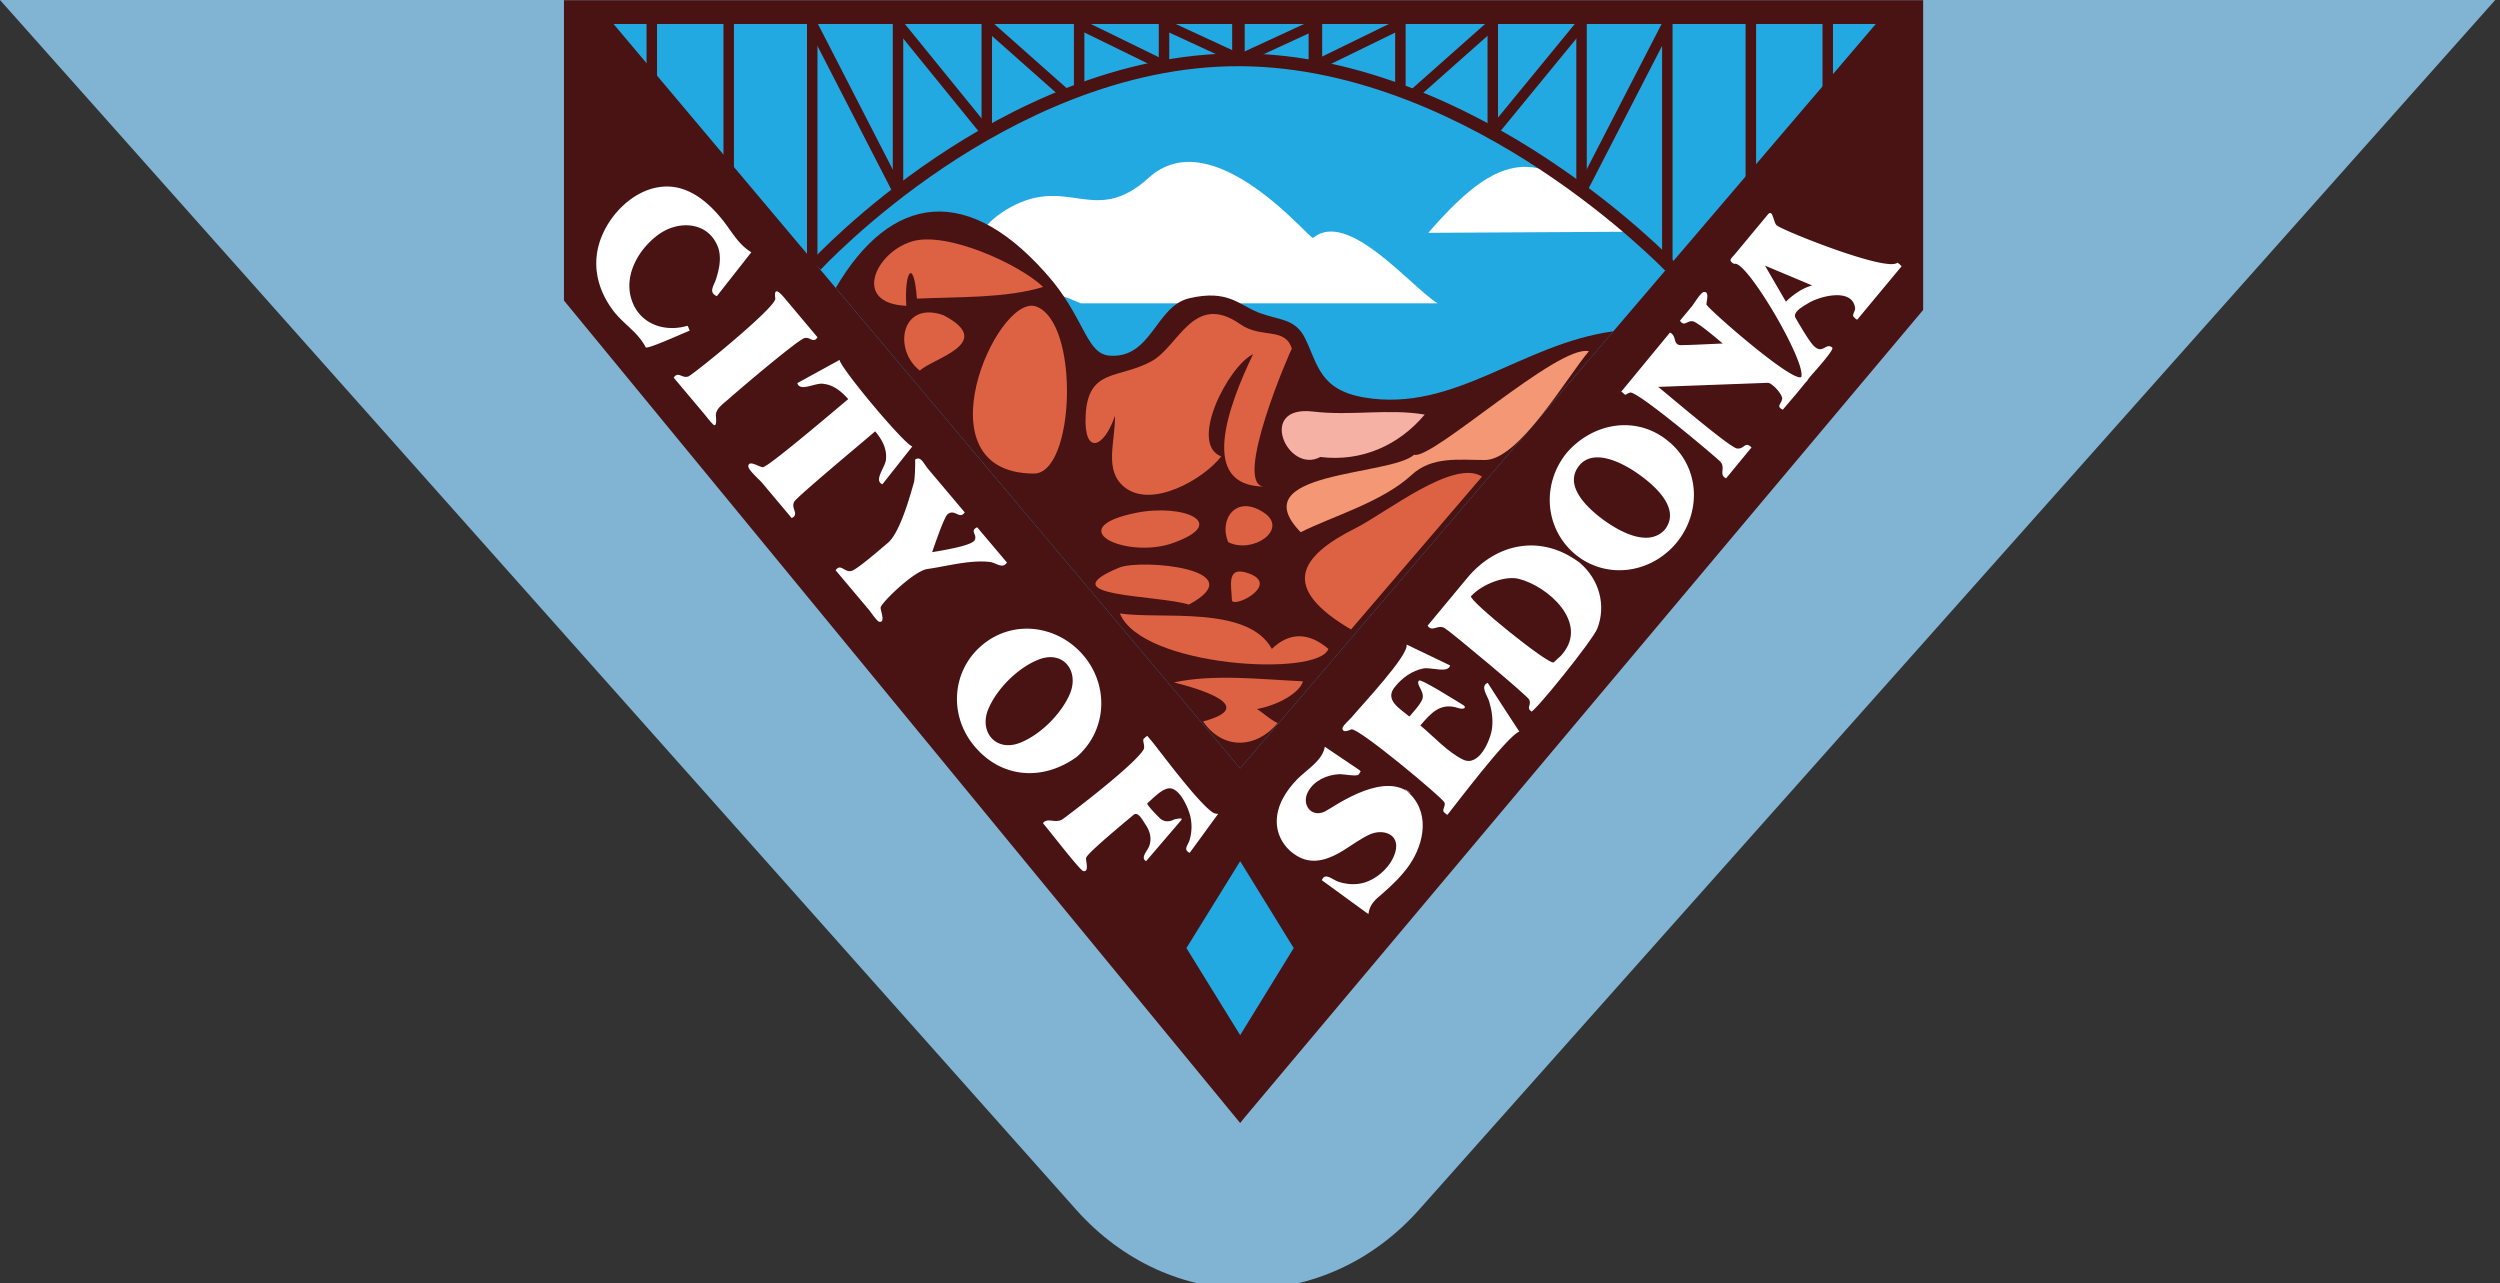 <svg version="1.0" xmlns="http://www.w3.org/2000/svg" width="187" height="96"><rect width="100%" height="100%" fill="#333333" stroke="none"/><path fill="#81B3D3" d="M186.643 0H0l80.486 90.474c7.061 7.936 18.61 7.936 25.67 0L186.643 0z"/><path fill="#23A9E1" d="M43.242.721l49.523 58.35 49.324-57.997z"/><path fill="#FFF" d="M122.023 17.332l-15.187.084c6.001-6.931 8.697-6.19 15.187-.084zM80.849 22.69h26.68c-1.985-1.233-6.708-7.059-9.308-4.893-.212.178-7.505-8.848-12.296-4.499-4.179 3.799-6.12-.498-10.857 2.511-5.399 3.57 3.12 5.675 5.781 6.881z"/><path fill="#491213" d="M93.104.016h-50.92v22.463l50.581 61.522.339-.424 50.748-60.394V.016H93.104zm0 57.052l-.339.409L45.892 1.793h94.419L93.104 57.068z"/><path fill="#491213" d="M92.765 57.477l.339-.409L120.68 24.78c-6.913.949-11.864 6.077-18.604 4.956-3.396-.564-3.498-2.514-4.469-4.456-.746-1.493-1.937-1.303-3.487-1.91-1.442-.565-2.277-1.738-5.162-1.061-2.528.593-2.807 4.518-5.952 4.293-1.689-.121-1.811-2.497-4.244-5.539-6.302-7.571-12.158-6.523-16.247.475l30.25 35.939z"/><path fill="#23A9E1" d="M88.745 70.916l4.02-6.5 4.004 6.5-4.004 6.514z"/><path fill="#491213" d="M124.567 20.258c-.035-.039-3.714-3.86-9.46-7.639-5.281-3.474-13.444-7.624-22.346-7.667-8.921-.049-16.971 4.087-22.156 7.566-5.632 3.78-9.18 7.61-9.215 7.648l-.706-.649c.036-.04 3.661-3.954 9.387-7.796 5.298-3.554 13.54-7.774 22.696-7.729 9.144.044 17.493 4.287 22.888 7.837 5.832 3.839 9.57 7.727 9.606 7.766l-.694.663zM48.363 1.2h.783v6.627h-.783zm5.753-.267h.783v12.634h-.783z"/><path fill="#491213" d="M60.363 1.017h.784v18.43h-.784zm6.416-.084h.783v13.495h-.783zM73.42.819h.784v9.18h-.784zm6.91.255h.782v5.683h-.782zm6.346-.156h.783v4.104h-.783z"/><path fill="#491213" d="M66.851 14.538L60.408 2.002l.698-.358 6.442 12.536zm6.718-4.26L66.9 2.07l.608-.493 6.669 8.207zm5.948-2.876L73.55 2.114l.52-.586 5.965 5.288zm7.377-2.144l-6.318-3.09.344-.703 6.318 3.09zm5.666-.464l-5.669-2.623.33-.71 5.668 2.623zm43.764-3.537h.783v5.781h-.783zm-5.753-.536h.784v12.973h-.784zm-6.246.536h.782v18.458h-.782zm-6.416-.226h.782v13.241h-.782zm-6.641-.042h.783V10h-.783zm-6.91-.31h.783v6.078h-.783zm-6.475.493h1.015v3.85h-1.015z"/><path fill="#491213" d="M118.667 14.407l-.695-.358 6.395-12.406.695.359zm-6.723-4.247l-.606-.496 6.635-8.088.605.496zm-6.003-2.76l-.52-.585 5.964-5.287.52.585zM98.57 5.262l-.344-.705 6.32-3.084.344.705zm-5.658-.466l-.328-.71 5.672-2.619.328.711z"/><path fill="#FFF" d="M65.464 32.265c.513.618.891 1.284.806 2.116-.059.579-.936 1.55-.27 1.846l2.242-2.834c-.602-.151-5.365-5.848-5.442-6.472l-3.159 1.734c.164.661 1.294.005 1.854.046.828.06 1.425.56 1.953 1.152-1.728 1.449-5.931 5.017-6.374 5.09-.226.036-1.088-.601-1.101-.056-.006.262.852 1.014 1.015 1.21l2.229 2.653c.619-.282-.11-.732.205-1.243.232-.374 4.901-4.267 6.042-5.242zm-5.273-6.98c.443-.095.624.434.958-.056L58.7 22.312c-.371-.442-.84-.916-.706.018.089.63-6.113 5.664-6.493 5.82-.479.197-.758-.417-1.109.097l2.193 2.608c.246.292.477.612.747.882.339.339.208-.672.224-.585-.091-.513.527-.948.855-1.228 1.545-1.361 5.398-4.588 5.78-4.639zm-8.771-.917c-1.767.523-3.65-.164-4.207-2.042-.543-1.835.614-3.757 2.071-4.801 1.439-1.032 3.589-.97 4.373.838.346.799.158 1.706-.094 2.502-.16.506-.597 1 .056 1.289l2.581-3.286c-1.055-.633-1.518-1.683-2.3-2.595-.882-1.071-2.064-2.079-3.482-2.284-2.87-.406-5.574 2.556-5.795 5.245-.136 1.457.374 2.848 1.246 4.001.75.994 1.868 1.623 2.435 2.754.262.095 2.705-1.033 3.286-1.255-.052-.111-.089-.275-.17-.366-.761.226 0 0 0 0zm39.3 36.409c-1.15-.768-4.025-4.689-4.573-5.341l-.329-.392c-.011-.014-.284.225-.246.191-.173.145.134.573-.052.864-.793 1.241-5.758 4.983-6.016 5.163-.556.384-1.164-.159-1.489.316.719.854 2.78 3.543 3.019 3.582.479.078.148-.815.211-1 .123-.369 2.633-2.445 3.549-3.211.336-.281.688.426.888.723.327.484.474 1 .298 1.568-.116.37-.717.92-.25 1.174l2.613-3.049c.252-.293-.566-.037-.469-.087-.37.191-.718.235-1.063-.028-.096-.071-1.089-1.082-.99-1.166.431-.361.959-.963 1.517-1.1.862-.213 1.582 1.516 1.709 2.129a3.45 3.45 0 0 1-.076 1.75c-.124.387-.487.696.018.93.712-.974 1.422-1.946 2.131-2.92a.708.708 0 0 1-.4-.096c-.127-.085.139.07 0 0zm-10.224-4.131c2.205-1.855 2.482-5.053.769-7.339-1.867-2.489-5.371-3.096-7.804-1.052-2.204 1.854-2.489 5.047-.758 7.325 1.991 2.621 5.199 2.918 7.793 1.066 1.156-.975-.099.07 0 0zm-.465-4.753c-.647 1.51-2.201 3.063-3.732 3.667-1.818.715-3.1-.827-2.36-2.553.65-1.516 2.203-3.057 3.737-3.666 1.852-.735 3.066.846 2.355 2.552-.381.89.071-.169 0 0zm-5.979-9.856c.475.06.926.55 1.269.042-.742-.879-1.484-1.758-2.228-2.637-.595.269.047.549-.194.971-.244.427-2.56.781-3.176.89.224-.644.895-2.615 1.157-2.835.544-.445.883.432 1.283-.141l-2.743-3.253c-.31-.366-.559-1.028-.98-.68.038-.031.006 1.472-.089 1.733-.086.236-.936 3.638-1.926 4.47-.493.414-2.237 1.934-2.702 2.097-.541.189-.825-.598-1.22-.038l2.491 2.957c.125.148.602.863.767.893.521.094.06-.893.113-1.086.151-.431 2.5-2.719 3.497-2.859 1.461-.205 3.2-.702 4.681-.524.339.042-.352-.043 0 0z"/><path fill="#DC6243" d="M67.792 22.874c-4.043-.167-2.351-3.954.395-4.808 2.611-.813 8.089 1.717 9.843 3.398-2.783.855-6.386.732-9.447.874-.226-3.12-.958-2.032-.791.536zm1.015 4.85c-2.04-1.579-1.396-5.266 1.763-4.146 4.005 2.084-.856 3.239-1.763 4.146 0 0 .042-.042 0 0zm8.488 7.699c-8.62-.071-2.792-13.322.141-12.521 3.373 1.073 2.995 12.622-.141 12.521zm6.106-4.329c-.84 2.501-2.361 2.968-2.192-.07.194-3.503 2.479-2.662 4.93-4.004 2.04-1.119 3.139-5.214 6.641-2.765 1.562 1.093 3.352.179 3.851 1.833-.025-.084-4.545 10.308-2.031 10.308-4.961 0-2.773-5.922-.874-9.899-1.847.885-4.842 6.688-2.382 7.643-1.281 1.686-5.194 3.945-7.234 2.298-1.552-1.249-.692-3.325-.709-5.344zm4.104 9.603c-3.489 1.046-8.122-1.207-2.51-2.34 3.483-.704 7.187.778 2.51 2.34.141-.042-.128.043 0 0zm4.37-.141c-.736-1.658.562-3.635 2.68-2.199 1.847 1.252-.851 3.106-2.68 2.199zm-2.946 4.668c-2.411-.747-10.537-.561-5.218-2.764 1.64-.679 10.154.098 5.218 2.764zm3.215-.353c-.007-.96-.512-2.679 1.354-1.946 2.235.879-1.354 2.651-1.354 1.946 0 0 0-.169 0 0zm7.219 3.667c-1.437-1.227-2.891-1.295-4.229 0-1.795-3.293-8.318-2.19-11.366-2.651 1.638 4.029 14.864 4.78 15.595 2.651zm-1.903 2.424c-3.151-.146-6.671-.563-9.646.084 1.86.466 6.396 1.795 2.172 2.918 1.515 2.168 3.973 2.029 5.584.127-.655-.322-1.01-.719-1.552-1.057 1.672-.303 3.234-1.267 3.442-2.072zm3.596-3.877c-5.288-3.112-3.95-5.427.354-7.586 2.254-1.131 7.324-5.208 9.447-3.85l-9.801 11.436z"/><path fill="#F49774" d="M97.291 39.809c-4.479-4.601 6.689-4.178 8.487-5.796 1.311.437 10.768-8.283 13.071-7.741-1.655 1.941-5.22 8.136-7.775 8.136-1.964 0-3.95-.292-5.472 1.107-2.224 2.048-5.908 3.09-8.311 4.294z"/><path fill="#F4B1A4" d="M98.758 34.183c-2.453 1.319-4.772-3.907-.537-3.398 2.813.338 5.662-.237 8.348.226-1.927 2.291-4.706 3.553-7.811 3.172z"/><path fill="#491213" d="M92.167 1.426h.938v3.313h-.938z"/><g fill="#FFF"><path d="M111.39 52.466c.191.648.299 1.332.215 2.009-.107.873-.979 2.925-2.173 2.34-1.169-.573-2.194-1.728-3.188-2.552.802-.936 1.507-1.749 2.854-1.295.37.123.688-.036.299-.262-.405-.234-3.114-1.965-3.261-1.799-.271.311.528.868.221 1.473-.229.447-.61.834-.932 1.219-.72-.607-1.923-1.253-1.057-2.256.542-.66 1.25-1.172 2.098-1.342.565-.114 1.841.389 2.006-.224l-3.258-1.565c.177.799-3.349 4.525-4.131 5.464-.113.137-.658.609-.664.797-.009.429.622.097.657.084.486-.18 6.816 5.109 6.973 5.471.1.281-.221.574-.029.732-.011-.01.228.216.253.184.391-.468 4.522-5.975 5.374-6.217-.794-1.215-1.588-2.43-2.368-3.652-.59.258-.019.949.111 1.391zm-6.161 6.703c-2.077-1.34-5.596 1.279-6.125 1.531-1.039.492-1.789-.543-1.251-1.502.469-.83 1.393-1.234 2.31-1.289.277-.017 1.35.198 1.459.026.13-.202.228-.22.042-.345l-2.567-1.734c-.176 1.055-1.385 1.727-2.076 2.441-.823.854-1.52 1.93-1.52 3.156 0 1.135.679 2.142 1.677 2.66 1.136.592 2.317.116 3.324-.511.627-.392 1.254-.856 1.924-1.171.996-.467 2.304-.062 1.953 1.27-.282 1.073-1.351 2.061-2.405 2.34-.616.164-1.27.109-1.872-.09-.432-.142-.993-.734-1.23-.111l3.482 2.537c.103-.76.522-1.09 1.086-1.564.735-.645 1.438-1.32 1.994-2.13 1.159-1.693 1.538-4.062-.205-5.514z"/><path d="M105.229 59.169c.925.598-.591-.494 0 0zm29.233-37.314c-.007.004-.007.004 0 0z"/><path d="M141.92 19.645c-.729.729-8.42-2.341-8.982-2.764-.29-.116-.3-1.321-.705-.833-.404.488-.81.976-1.216 1.463l-1.256 1.513c-.26.314-.537.458-.038.72.837-.419 5.417 7.346 5.008 8.461-.725.376-6.915-5.057-7.081-5.415-.052-.146.273-1.021-.211-.945-.229.036-.743.896-.889 1.072l-.889 1.072c.332.485.517-.021.959.042.383.077 1.844 1.331 2.241 1.664-.725.027-2.685.131-2.934.113-.903.112-.422-.663-1.015-.931-.759.922-1.52 1.843-2.277 2.764l-1.326 1.607c-.054.065-.047.032.05.112.33.273.104.168.568.006.506-.177 6.559 4.931 6.776 5.19.377.45-.154.975.411 1.221.6-.728 1.198-1.457 1.798-2.184.091-.11.141-.1.021-.198-.427-.353-.476.212-1.002.154-.533-.089-4.395-3.369-5.895-4.61l8.199-.304c.3-.011 1.139.896 1.068 1.216-.081.378-.463.558.054.794.479-.575.985-1.149 1.456-1.734l.227-.282a.74.74 0 0 0 .21-.265l.168-.211c.425-.485 1.8-2.006 1.635-2.15-.461-.4-.685.466-1.298-.054-.348-.249-1.223-1.788-1.443-2.162-.264-.449.608-.897.964-1.119.776-.482 3.247-1.183 3.482.348.04.258-.271.55-.084.704.044.037.204.242.27.163.163-.197 2.361-2.843 3.3-3.969-.098-.082-.207-.224-.324-.269zm-7.374 2.156c.077-.049.153-.098 0 0a2.533 2.533 0 0 0-.084.054l.082-.052c-.345.22-.668.473-.958.761-.521-.897-1.044-1.795-1.564-2.693 1.177.491 2.352.985 3.524 1.481a3.735 3.735 0 0 0-1 .449zm-9.745 11.211c-2.375-1.979-5.63-1.404-7.586.832-1.903 2.312-1.712 5.663.605 7.615 2.339 1.926 5.67 1.438 7.572-.846 1.898-2.303 1.768-5.668-.591-7.601zm-.281 6.614l-.026.027c-1.232 1.292-3.358.096-4.505-.731-1.146-.829-3.111-2.57-1.856-4.104 1.056-1.287 3.124-.231 4.191.482 1.2.803 3.412 2.596 2.276 4.216.074-.09.126-.148-.08.11z"/><path d="M124.801 33.012c1.171.959-.253-.211 0 0zm-.309 6.641l.026-.027c.029-.037.056-.073.08-.11-.049.061-.11.137-.106.137zm-6.283 2.483c.112.094.273.224-.063-.057-2.835-2.127-6.194-1.504-8.402 1.157-.988 1.189-1.976 2.378-2.961 3.567.351.512.763-.118 1.273.176.436.25 6.244 5.101 6.339 5.366.164.458-.255.548.144.875.172.143 4.536-5.245 4.935-6.191.69-1.755.14-3.678-1.265-4.893zm-1.318 6.754c-.24.296-.044.054-.665.65-.306.293-6.438-4.675-6.192-4.944.835-.918 2.567-1.556 3.577-1.297 2.19.56 5.213 3.26 3.28 5.591z"/></g></svg>